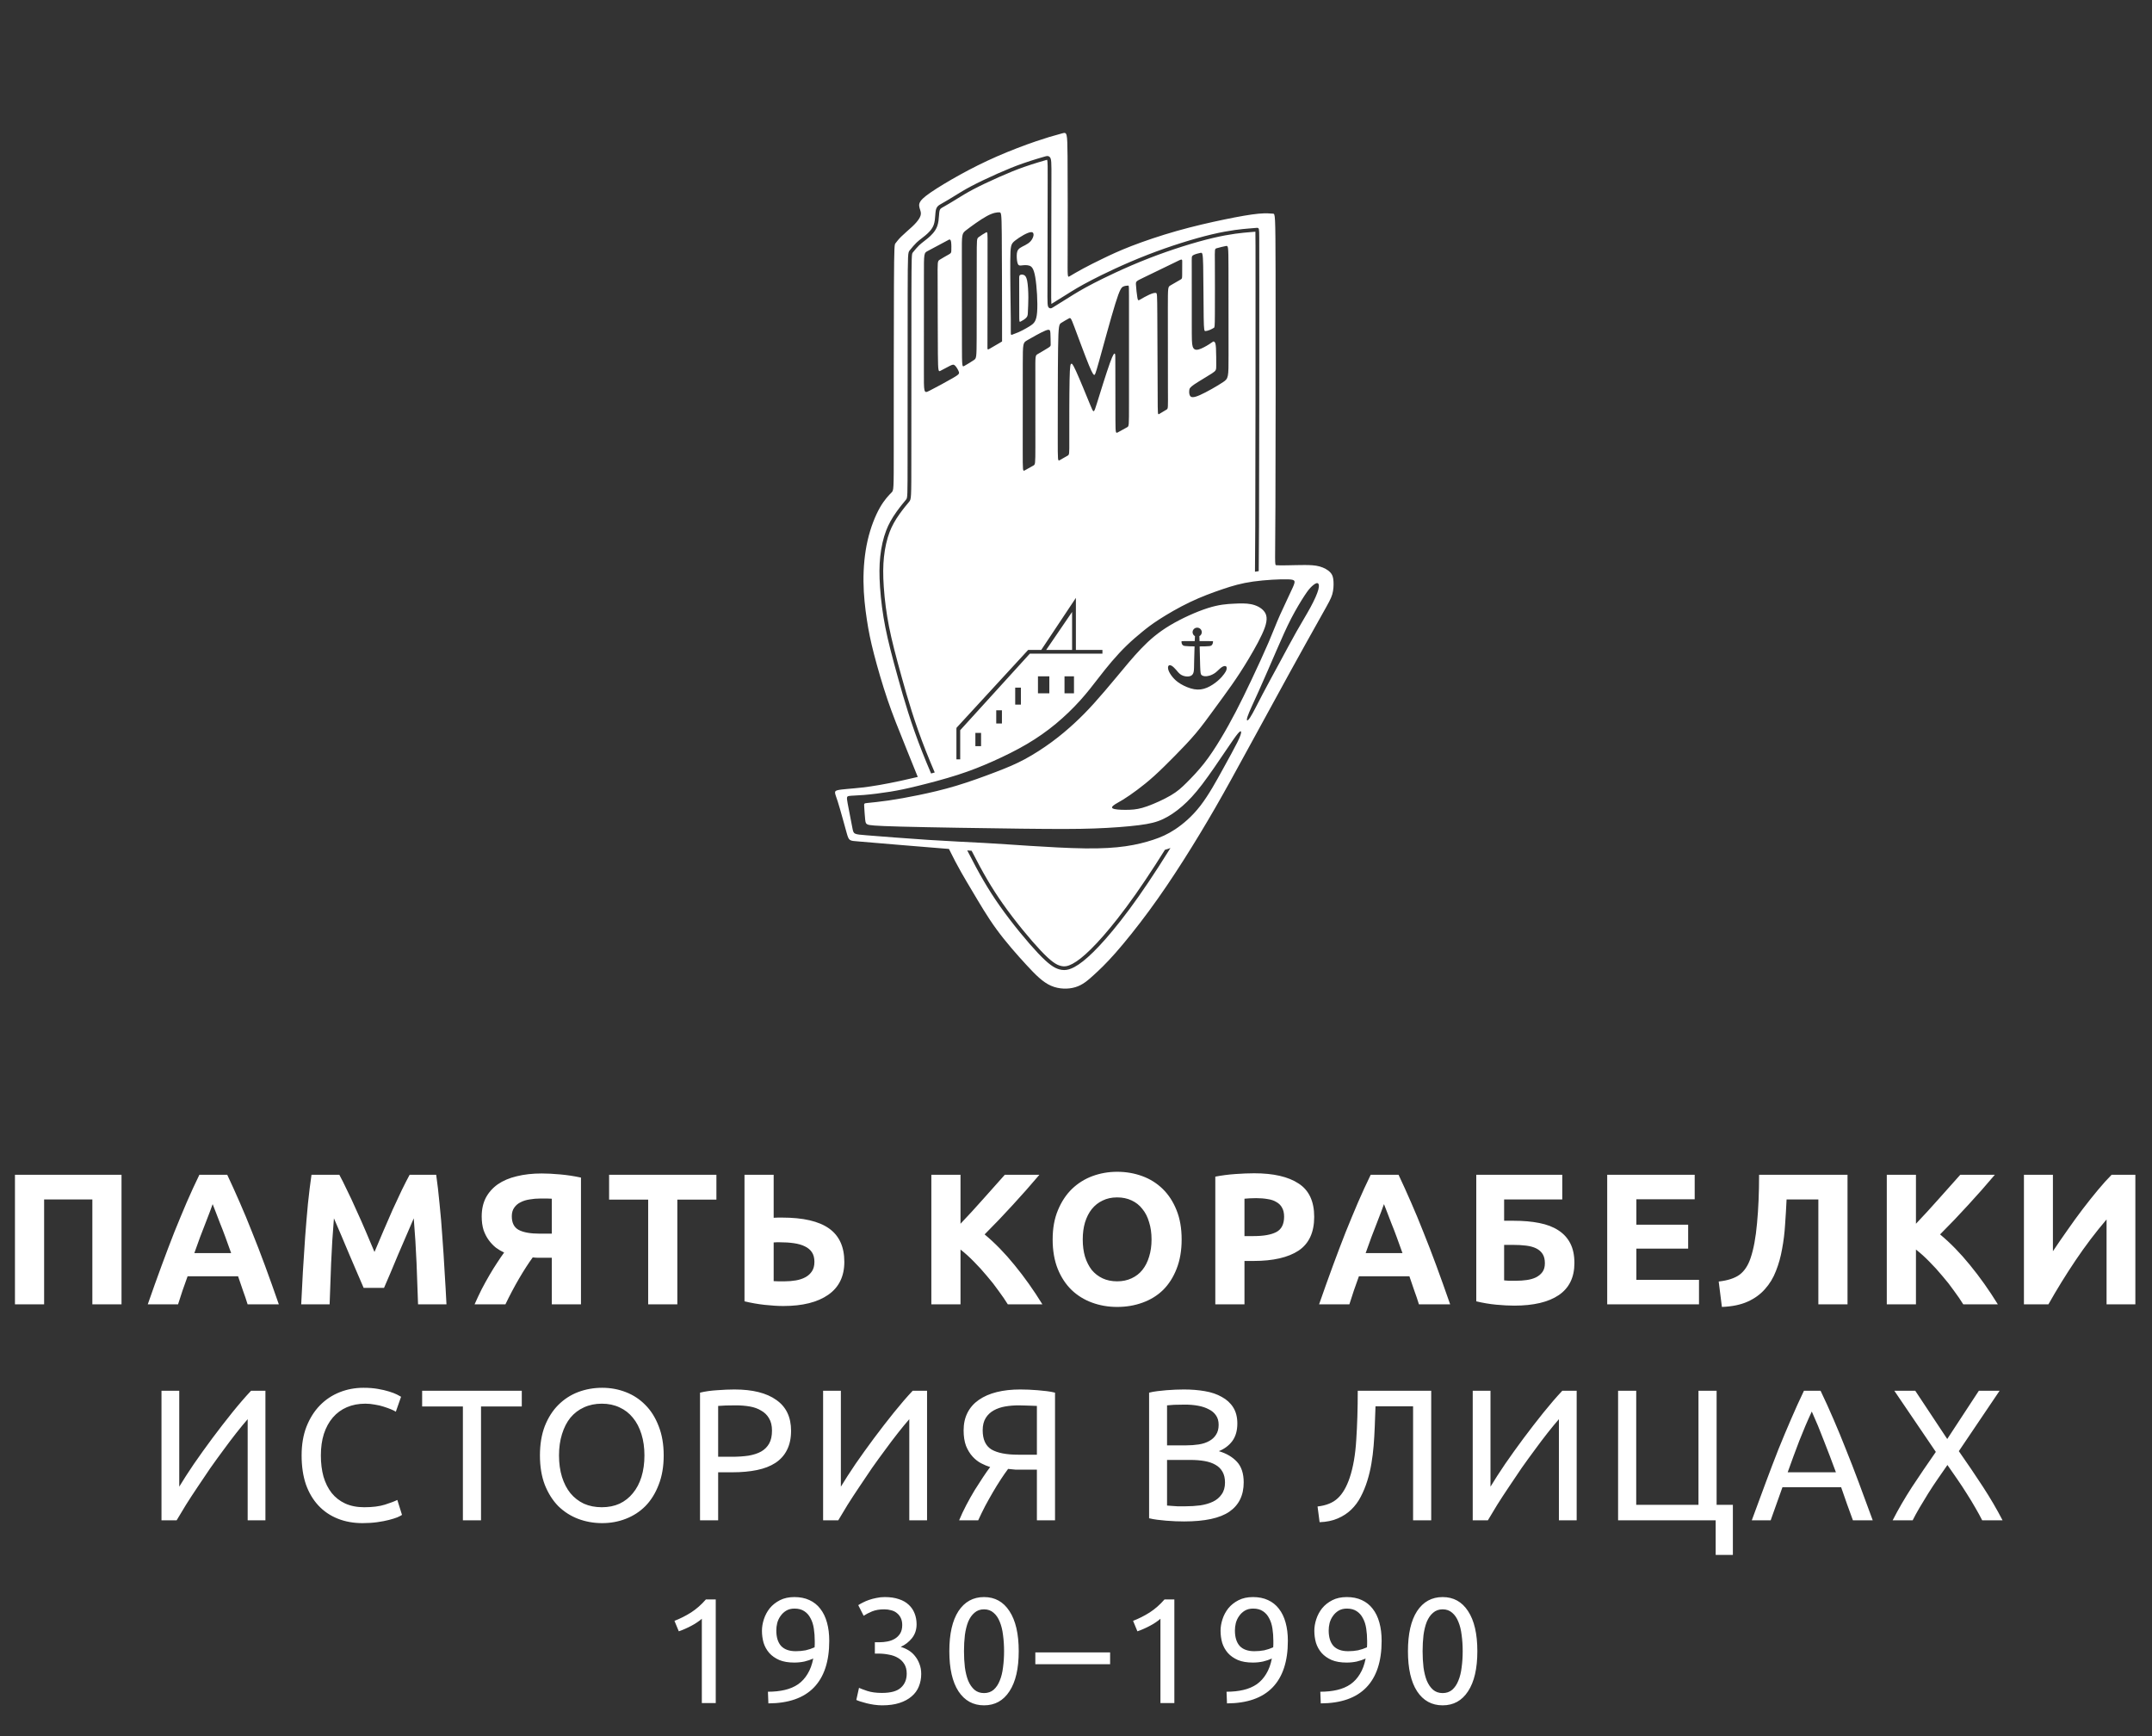 <svg width="259" height="209" viewBox="0 0 259 209" fill="none" xmlns="http://www.w3.org/2000/svg">
<rect x="0" y="0" width="259" height="209" fill="#333333" stroke="none"/>
<path fill-rule="evenodd" clip-rule="evenodd" d="M122.664 34.287C122.658 33.349 122.645 33.212 122.732 33.132C122.819 33.052 123.005 33.027 123.179 33.083C123.353 33.139 123.514 33.274 123.617 33.766C123.719 34.257 123.763 35.103 123.765 35.805C123.766 36.507 123.727 37.064 123.712 37.441C123.699 37.817 123.71 38.014 123.541 38.213C123.371 38.413 123.021 38.617 122.846 38.7C122.67 38.783 122.67 38.746 122.67 37.856C122.67 36.967 122.67 35.226 122.664 34.287ZM129.03 73.659L125.913 78.229H129.03V73.659ZM160.342 71.541C160.191 72.059 159.915 72.541 159.094 74.002C157.81 76.289 156.534 78.581 155.268 80.878C153.628 83.856 151.709 87.375 150.184 90.169C148.658 92.963 147.527 95.033 146.302 97.16C145.055 99.327 143.76 101.466 142.418 103.576C141.078 105.681 139.715 107.705 138.293 109.636C136.872 111.569 135.393 113.408 134.249 114.708C133.104 116.007 132.296 116.766 131.591 117.405C130.886 118.044 130.285 118.563 129.43 118.823C128.575 119.082 127.465 119.082 126.483 118.65C125.501 118.218 124.645 117.354 123.536 116.151C122.427 114.949 121.063 113.408 119.931 111.856C118.798 110.303 117.897 108.74 116.938 107.13C116.131 105.776 115.283 104.386 114.209 102.187L113.933 102.165C111.451 101.965 110.093 101.856 108.337 101.707C106.58 101.557 104.425 101.367 103.324 101.284C102.224 101.201 102.177 101.224 101.912 100.304C101.646 99.384 101.16 97.521 100.827 96.486C100.493 95.451 100.312 95.244 100.797 95.118C101.282 94.991 102.435 94.945 103.739 94.796C105.043 94.647 106.499 94.394 108.383 93.991C109.076 93.843 109.768 93.686 110.456 93.519C110.017 92.439 109.603 91.411 109.242 90.514C108.051 87.559 107.427 86.018 106.815 84.213C106.202 82.407 105.602 80.337 105.186 78.728C104.77 77.118 104.539 75.968 104.331 74.599C104.123 73.231 103.938 71.644 103.923 69.991C103.908 68.337 104.062 66.617 104.421 65.053C104.779 63.489 105.34 62.082 105.898 61.102C106.457 60.123 107.012 59.571 107.289 59.294C107.566 59.019 107.566 59.019 107.566 54.086C107.566 49.153 107.566 39.287 107.59 34.353C107.613 29.421 107.659 29.421 107.775 29.283C107.89 29.145 108.075 28.869 108.445 28.501C108.815 28.133 109.369 27.672 109.774 27.293C110.178 26.914 110.432 26.615 110.606 26.339C110.779 26.063 110.872 25.81 110.814 25.511C110.756 25.212 110.548 24.867 110.652 24.499C110.756 24.131 111.172 23.74 112.027 23.154C112.883 22.567 114.176 21.785 115.552 21.026C116.927 20.267 118.383 19.532 119.976 18.834C121.568 18.137 123.298 17.477 124.719 16.995C125.746 16.644 126.785 16.33 127.834 16.052C128.413 15.899 128.46 15.899 128.483 18.819C128.506 21.74 128.506 27.581 128.494 30.502C128.483 33.422 128.46 33.422 128.762 33.238C129.065 33.054 129.693 32.686 130.374 32.318C131.056 31.951 131.792 31.582 132.691 31.146C133.59 30.709 134.654 30.203 136.167 29.616C137.681 29.03 139.646 28.363 141.633 27.799C143.621 27.236 145.631 26.776 147.353 26.42C149.075 26.063 150.508 25.81 151.474 25.721C152.439 25.632 152.939 25.707 153.205 25.718C153.47 25.73 153.503 25.678 153.519 32.701C153.536 39.724 153.536 53.822 153.501 60.893C153.466 67.965 153.397 68.011 153.605 68.034C153.813 68.057 154.298 68.057 154.922 68.046C155.546 68.034 156.309 68.011 156.991 68.011C157.673 68.011 158.274 68.034 158.817 68.183C159.36 68.333 159.845 68.609 160.122 68.919C160.4 69.23 160.469 69.575 160.493 70.023C160.515 70.472 160.492 71.023 160.342 71.541ZM111.013 90.568C111.344 91.405 111.698 92.259 112.061 93.105C112.208 93.065 112.353 93.024 112.499 92.982C112.132 92.128 111.776 91.268 111.434 90.403C110.061 86.926 109.24 84.094 108.518 81.491C107.806 78.926 107.328 77.109 106.994 75.413C106.685 73.839 106.475 72.247 106.366 70.647C106.268 69.212 106.275 68.1 106.388 67.04C106.506 65.936 106.74 64.902 107.065 64.049C107.346 63.311 107.716 62.639 108.265 61.869C108.711 61.242 109.175 60.688 109.398 60.422C109.682 60.084 109.682 60.084 109.682 55.081C109.682 50.288 109.682 40.316 109.693 35.395C109.704 30.938 109.725 30.557 109.841 30.418L109.948 30.287C110.114 30.083 110.364 29.774 110.617 29.531C110.806 29.351 111.007 29.195 111.219 29.031C111.362 28.921 111.511 28.806 111.669 28.674C112.075 28.335 112.571 27.863 112.803 27.213C112.952 26.796 112.987 26.317 113.014 25.932C113.028 25.744 113.04 25.567 113.064 25.438C113.117 25.143 113.211 25.091 113.521 24.917L113.557 24.898C114.039 24.625 114.515 24.342 114.986 24.05L115.221 23.904C115.738 23.584 116.324 23.221 117.108 22.806C117.912 22.381 119.027 21.848 120.249 21.307C121.433 20.782 122.333 20.419 123.259 20.094C124.448 19.678 125.651 19.335 125.88 19.271C125.928 19.258 125.984 19.242 126.024 19.235C126.1 19.433 126.097 20.263 126.091 21.589L126.09 21.951C126.084 23.463 126.081 25.724 126.078 27.984C126.075 30.246 126.073 32.506 126.067 34.013L126.065 34.532C126.056 36.547 126.055 36.857 126.225 37.027C126.281 37.083 126.355 37.113 126.433 37.113C126.543 37.113 126.633 37.056 126.734 36.992C126.889 36.895 127.116 36.754 127.385 36.588C127.783 36.343 128.179 36.096 128.574 35.848L128.707 35.765C129.431 35.31 130.18 34.839 131.683 34.064C132.666 33.557 135.284 32.25 138.355 31.059C140.908 30.07 143.757 29.167 145.978 28.644C148.11 28.141 149.552 28.02 150.329 27.954L151.091 27.889C151.108 28.369 151.108 29.974 151.108 34.463C151.108 41.102 151.108 54.919 151.074 63.358C151.068 65.178 151.056 66.998 151.039 68.817C151.191 68.793 151.341 68.771 151.491 68.749C151.507 67.215 151.517 65.442 151.526 63.36C151.56 54.92 151.56 41.103 151.56 34.461C151.56 31.118 151.56 29.439 151.553 28.564C151.545 27.532 151.544 27.424 151.279 27.424L150.289 27.506C149.502 27.572 148.039 27.696 145.873 28.206C143.634 28.734 140.762 29.643 138.191 30.64C135.21 31.795 132.703 33.031 131.474 33.665C129.955 34.449 129.163 34.946 128.465 35.385L128.333 35.468C127.938 35.715 127.543 35.961 127.146 36.206C126.903 36.356 126.694 36.486 126.537 36.584C126.509 36.286 126.512 35.601 126.516 34.534L126.518 34.015C126.524 32.508 126.527 30.246 126.53 27.984C126.533 25.724 126.536 23.464 126.541 21.953L126.543 21.59C126.551 19.54 126.553 19.113 126.333 18.893C126.296 18.857 126.252 18.828 126.204 18.809C126.155 18.79 126.104 18.78 126.052 18.782C125.956 18.782 125.859 18.809 125.757 18.838C125.526 18.903 124.31 19.249 123.109 19.67C122.17 19.999 121.26 20.365 120.064 20.895C118.834 21.441 117.709 21.979 116.896 22.409C116.097 22.831 115.505 23.198 114.982 23.523L114.747 23.668C114.282 23.956 113.811 24.236 113.334 24.505L113.3 24.525C112.971 24.709 112.71 24.854 112.619 25.357C112.591 25.51 112.578 25.7 112.563 25.9C112.536 26.276 112.506 26.703 112.377 27.062C112.181 27.609 111.741 28.027 111.379 28.329C111.225 28.457 111.08 28.569 110.942 28.676C110.719 28.847 110.51 29.01 110.304 29.207C110.03 29.47 109.769 29.791 109.597 30.003L109.49 30.134C109.267 30.402 109.253 30.418 109.241 35.393C109.23 40.315 109.23 50.287 109.23 55.08C109.23 59.784 109.225 59.926 109.051 60.133C108.824 60.404 108.352 60.967 107.896 61.608C107.324 62.41 106.938 63.113 106.642 63.889C106.304 64.777 106.061 65.85 105.939 66.992C105.823 68.079 105.816 69.215 105.915 70.676C106.025 72.295 106.238 73.906 106.551 75.499C106.888 77.208 107.367 79.034 108.082 81.61C108.808 84.225 109.632 87.07 111.013 90.568ZM146.378 43.987C146.378 44.524 146.378 44.608 145.852 44.952C145.326 45.296 144.276 45.9 143.731 46.272C143.187 46.644 143.149 46.783 143.131 46.994C143.112 47.205 143.112 47.487 143.238 47.662C143.365 47.837 143.619 47.904 144.41 47.556C145.201 47.208 146.53 46.445 147.194 46C147.859 45.555 147.859 45.428 147.859 42.76C147.859 40.093 147.859 34.883 147.851 32.251C147.844 29.619 147.829 29.564 147.546 29.61C147.262 29.657 146.71 29.804 146.445 29.878C146.18 29.951 146.202 29.951 146.213 31.52C146.224 33.089 146.224 36.227 146.215 37.806C146.205 39.384 146.187 39.403 146.086 39.465C145.932 39.559 145.772 39.642 145.605 39.713C145.41 39.793 145.203 39.848 145.074 39.85C144.945 39.852 144.893 39.8 144.867 38.222C144.841 36.643 144.841 33.538 144.807 31.977C144.773 30.415 144.704 30.397 144.485 30.437C144.265 30.478 143.894 30.577 143.692 30.672C143.489 30.767 143.454 30.859 143.439 30.974C143.425 31.09 143.43 31.228 143.432 32.78C143.435 34.332 143.435 37.299 143.435 39.058C143.435 40.818 143.435 41.369 143.542 41.707C143.649 42.044 143.863 42.167 144.248 42.069C144.632 41.971 145.186 41.653 145.511 41.447C145.835 41.24 145.929 41.147 146.004 41.116C146.079 41.085 146.135 41.117 146.194 41.187C146.253 41.257 146.316 41.365 146.347 41.913C146.378 42.462 146.378 43.451 146.378 43.987ZM140.556 37.009C140.559 34.565 140.566 34.541 140.848 34.368C141.131 34.196 141.69 33.875 141.975 33.715C142.26 33.554 142.272 33.554 142.277 33.146C142.284 32.738 142.284 31.921 142.284 31.525C142.284 31.128 142.284 31.151 141.362 31.606C140.44 32.061 138.597 32.949 137.659 33.4C136.722 33.851 136.69 33.866 136.715 34.271C136.739 34.675 136.82 35.468 136.889 35.845C136.958 36.221 137.015 36.18 137.262 36.034C137.509 35.888 137.946 35.637 138.31 35.472C138.675 35.307 138.967 35.228 139.116 35.258C139.265 35.289 139.271 35.428 139.286 37.905C139.3 40.381 139.323 45.194 139.33 47.586C139.337 49.979 139.33 49.952 139.542 49.815C139.755 49.677 140.187 49.429 140.392 49.305C140.597 49.18 140.575 49.18 140.564 46.749C140.553 44.317 140.553 39.453 140.556 37.009ZM132.682 78.683V78.229H129.487V71.966L125.32 78.229H123.743L115.123 87.6L115.108 87.718V91.401H115.564V87.894L123.941 78.683H132.682ZM128.117 81.409V83.453H129.258V81.409H128.117ZM124.922 81.409V83.453H126.291V81.409H124.922ZM122.183 82.771V84.815H122.868V82.771H122.183ZM119.901 85.497V87.086H120.585V85.497H119.901ZM117.39 88.222V89.812H118.075V88.222H117.39ZM111.193 44.493C111.185 47.331 111.171 47.383 111.867 47.03C112.562 46.678 113.969 45.921 114.698 45.494C115.427 45.068 115.478 44.971 115.397 44.744C115.317 44.517 115.106 44.16 114.937 44C114.768 43.84 114.642 43.879 114.323 44.036C114.004 44.193 113.492 44.468 113.216 44.617C112.939 44.766 112.898 44.788 112.877 42.593C112.857 40.397 112.857 35.984 112.848 33.747C112.839 31.51 112.822 31.449 113.085 31.272C113.349 31.095 113.892 30.802 114.176 30.637C114.46 30.472 114.484 30.434 114.495 30.159C114.507 29.883 114.507 29.371 114.465 29.109C114.422 28.847 114.336 28.837 114.251 28.826C113.227 29.378 112.203 29.929 111.694 30.191C111.186 30.453 111.193 30.428 111.197 33.228C111.2 36.029 111.2 41.654 111.193 44.493ZM118.855 29.714C118.849 31.488 118.849 34.974 118.849 37.325C118.849 39.677 118.849 40.895 118.843 41.511C118.838 42.126 118.826 42.138 119.117 41.971C119.407 41.803 119.999 41.457 120.297 41.284C120.596 41.111 120.6 41.11 120.602 41.099C120.604 41.089 120.604 41.069 120.601 38.487C120.597 35.904 120.59 30.759 120.566 28.173C120.542 25.587 120.5 25.561 120.254 25.559C120.008 25.558 119.558 25.581 118.77 26.009C117.981 26.436 116.855 27.267 116.299 27.694C115.742 28.121 115.755 28.144 115.762 30.824C115.768 33.505 115.768 38.843 115.773 41.516C115.778 44.19 115.788 44.199 116.076 44.036C116.363 43.874 116.928 43.54 117.221 43.334C117.513 43.128 117.534 43.05 117.544 40.656C117.555 38.262 117.555 33.553 117.555 31.168C117.555 28.784 117.555 28.725 117.776 28.553C117.997 28.382 118.44 28.098 118.655 27.988C118.871 27.877 118.86 27.939 118.855 29.714ZM122.368 30.743C122.375 30.371 122.434 30.081 122.757 29.851C123.08 29.621 123.666 29.45 124.037 29.035C124.408 28.619 124.564 27.959 124.135 27.941C123.707 27.922 122.696 28.546 122.172 28.959C121.647 29.371 121.609 29.571 121.591 31.407C121.572 33.242 121.628 36.287 121.652 38.473C121.675 40.443 121.545 40.403 121.945 40.235C121.989 40.217 122.039 40.197 122.097 40.178C122.681 39.986 123.446 39.566 123.942 39.253C124.437 38.94 124.733 38.696 124.82 37.574C124.907 36.452 124.786 34.451 124.595 33.352C124.404 32.252 124.143 32.055 123.856 31.97C123.569 31.885 123.255 31.913 123.016 31.942C122.777 31.969 122.613 31.997 122.509 31.783C122.404 31.57 122.36 31.116 122.368 30.743ZM124.905 42.611C125.219 42.427 125.858 42.059 126.169 41.859C126.479 41.66 126.46 41.626 126.45 41.327C126.441 41.028 126.441 40.462 126.419 40.099C126.398 39.736 126.356 39.575 125.802 39.8C125.249 40.025 124.184 40.637 123.647 40.947C123.11 41.258 123.099 41.267 123.094 43.848C123.089 46.428 123.089 51.58 123.089 54.161C123.089 56.743 123.089 56.754 123.339 56.616C123.59 56.478 124.092 56.19 124.346 56.051C124.6 55.914 124.607 55.926 124.611 53.741C124.614 51.557 124.614 47.175 124.608 44.985C124.602 42.794 124.591 42.794 124.905 42.611ZM133.573 43.715C134.006 42.507 134.121 42.519 134.179 42.582C134.237 42.645 134.236 42.76 134.236 44.364C134.236 45.969 134.234 49.062 134.246 50.615C134.257 52.168 134.276 52.181 134.554 52.034C134.831 51.888 135.357 51.582 135.624 51.443C135.89 51.304 135.877 51.333 135.877 48.507V37.172C135.877 34.343 135.89 34.366 135.768 34.377C135.647 34.389 135.416 34.389 135.197 34.487C134.977 34.585 134.78 34.78 134.226 36.573C133.671 38.365 132.758 41.755 132.285 43.445C131.811 45.136 131.776 45.127 131.707 45.122C131.637 45.117 131.533 45.117 131.059 43.968C130.586 42.818 129.742 40.518 129.309 39.368C128.875 38.218 128.852 38.218 128.627 38.339C128.402 38.459 127.974 38.701 127.72 38.868C127.465 39.035 127.385 39.127 127.344 41.88C127.304 44.635 127.304 50.051 127.304 52.77C127.304 55.49 127.304 55.513 127.539 55.389C127.774 55.265 128.245 54.995 128.476 54.858C128.706 54.72 128.698 54.715 128.694 52.918C128.689 51.121 128.689 47.533 128.727 45.717C128.765 43.901 128.841 43.857 128.913 43.802C128.984 43.746 129.052 43.679 129.505 44.673C129.958 45.666 130.798 47.721 131.217 48.747C131.637 49.774 131.637 49.774 132.013 48.561C132.389 47.348 133.14 44.922 133.573 43.715ZM140.869 102.074C140.661 102.154 140.44 102.225 140.202 102.291C139.824 102.894 139.442 103.495 139.056 104.094C137.382 106.687 135.932 108.75 134.492 110.585C133.309 112.093 132.22 113.34 131.253 114.289C130.409 115.119 129.7 115.682 129.086 116.011C128.502 116.323 128.099 116.386 127.603 116.246C127.157 116.119 126.563 115.809 125.244 114.41C124.078 113.175 122.21 110.943 120.665 108.743C119.391 106.931 118.338 105.145 116.938 102.405L116.41 102.363C117.884 105.264 118.97 107.115 120.295 109.001C121.853 111.22 123.738 113.471 124.915 114.718C126.232 116.114 126.892 116.511 127.479 116.678C127.671 116.734 127.87 116.763 128.07 116.764C128.454 116.764 128.845 116.65 129.3 116.406C129.953 116.057 130.695 115.469 131.57 114.609C132.551 113.646 133.654 112.385 134.848 110.862C136.297 109.015 137.754 106.942 139.436 104.337C139.92 103.587 140.398 102.833 140.869 102.074ZM149.372 88.127C149.366 87.966 149.262 87.966 148.985 88.293C148.707 88.621 148.257 89.277 147.482 90.421C146.708 91.565 145.611 93.198 144.691 94.405C143.773 95.612 143.033 96.394 142.276 97.05C141.52 97.706 140.745 98.234 139.971 98.597C139.196 98.959 138.423 99.154 137.07 99.327C135.718 99.499 133.788 99.649 131.691 99.723C129.594 99.798 127.329 99.798 122.909 99.747C118.489 99.695 111.913 99.591 108.446 99.499C104.98 99.407 104.622 99.327 104.419 99.241C104.217 99.154 104.171 99.062 104.125 98.637C104.078 98.211 104.032 97.453 104.009 97.073C103.986 96.694 103.986 96.694 104.454 96.648C104.922 96.602 105.858 96.51 106.933 96.354C108.007 96.199 109.221 95.981 110.584 95.699C111.948 95.417 113.462 95.072 115.085 94.584C116.709 94.095 118.442 93.462 119.823 92.933C121.204 92.404 122.233 91.979 123.325 91.391C124.419 90.804 125.576 90.055 126.598 89.302C127.621 88.549 128.509 87.791 129.311 87.051C130.114 86.31 130.83 85.586 131.657 84.671C132.483 83.757 133.419 82.653 134.384 81.492C135.348 80.331 136.342 79.112 137.353 78.059C138.365 77.007 139.393 76.122 140.803 75.277C142.213 74.432 144.004 73.627 145.362 73.196C146.72 72.765 147.644 72.707 148.453 72.667C149.262 72.626 149.955 72.603 150.579 72.729C151.203 72.856 151.757 73.132 152.104 73.54C152.451 73.949 152.59 74.489 152.232 75.519C151.873 76.549 151.019 78.069 150.285 79.296C149.552 80.522 148.94 81.456 148.253 82.438C147.565 83.419 146.802 84.449 146.085 85.43C145.368 86.411 144.698 87.344 143.923 88.264C143.149 89.185 142.271 90.093 141.404 90.973C140.537 91.852 139.682 92.703 138.919 93.393C138.157 94.083 137.487 94.612 136.862 95.078C136.238 95.544 135.66 95.946 135.152 96.257C134.643 96.567 134.205 96.785 133.985 96.969C133.765 97.154 133.765 97.303 134.153 97.389C134.54 97.476 135.314 97.498 135.978 97.47C136.643 97.441 137.198 97.361 138.058 97.056C138.919 96.751 140.087 96.222 140.907 95.739C141.728 95.256 142.201 94.819 142.819 94.204C143.438 93.589 144.2 92.796 144.911 91.893C145.622 90.99 146.28 89.978 146.91 88.931C147.54 87.886 148.141 86.805 148.742 85.649C149.343 84.493 149.944 83.263 150.637 81.797C151.33 80.331 152.116 78.629 152.671 77.335C153.226 76.041 153.549 75.156 154.057 74.012C154.566 72.868 155.259 71.465 155.6 70.689C155.941 69.912 155.929 69.763 155.011 69.734C154.092 69.705 152.267 69.797 150.822 70.001C149.377 70.205 148.315 70.521 147.107 70.93C145.901 71.338 144.551 71.838 143.199 72.486C141.847 73.132 140.493 73.926 139.539 74.541C138.584 75.156 138.03 75.593 137.441 76.076C136.853 76.559 136.231 77.088 135.613 77.686C134.994 78.284 134.38 78.951 133.819 79.606C133.257 80.262 132.749 80.906 132.148 81.682C131.547 82.458 130.854 83.366 130.004 84.309C129.096 85.315 128.117 86.254 127.075 87.121C126 88.012 124.856 88.817 123.585 89.565C122.314 90.312 120.915 91.002 119.54 91.617C118.165 92.232 116.813 92.773 115.236 93.278C113.658 93.784 111.856 94.256 110.498 94.589C109.14 94.923 108.227 95.118 107.169 95.291C106.112 95.463 104.911 95.612 104.009 95.687C103.108 95.762 102.507 95.762 102.2 95.808C101.894 95.854 101.883 95.946 102.021 96.722C102.16 97.498 102.449 98.959 102.593 99.689C102.738 100.419 102.738 100.419 104.321 100.545C105.905 100.672 109.07 100.925 111.746 101.097C114.421 101.27 116.605 101.362 118.471 101.465C120.337 101.569 121.886 101.684 123.943 101.815C126 101.947 128.565 102.095 130.611 102.12C132.657 102.145 134.183 102.047 135.48 101.86C136.777 101.672 137.845 101.395 138.775 101.089C139.705 100.782 140.496 100.445 141.436 99.823C142.374 99.2 143.461 98.292 144.466 96.992C145.471 95.693 146.396 94.003 147.17 92.594C147.945 91.186 148.569 90.059 148.927 89.334C149.285 88.61 149.377 88.288 149.372 88.127ZM143.769 77.804C143.75 78.366 143.734 78.928 143.722 79.49C143.705 80.294 143.713 80.643 143.658 80.887C143.603 81.131 143.486 81.272 143.317 81.35C143.149 81.428 142.929 81.446 142.704 81.414C142.478 81.382 142.247 81.302 142.054 81.158C141.86 81.014 141.704 80.808 141.534 80.612C141.363 80.418 141.179 80.234 141.015 80.14C140.851 80.047 140.708 80.044 140.632 80.144C140.557 80.244 140.55 80.448 140.636 80.694C140.722 80.94 140.901 81.228 141.132 81.506C141.364 81.785 141.647 82.055 142.096 82.325C142.545 82.595 143.16 82.863 143.717 82.96C144.274 83.058 144.774 82.983 145.265 82.776C145.756 82.569 146.239 82.23 146.595 81.919C146.951 81.61 147.179 81.329 147.333 81.118C147.488 80.906 147.569 80.762 147.61 80.602C147.651 80.442 147.653 80.267 147.547 80.2C147.443 80.132 147.232 80.172 147.012 80.326C146.792 80.48 146.562 80.747 146.314 80.942C146.066 81.135 145.801 81.256 145.572 81.325C145.344 81.394 145.154 81.412 144.986 81.394C144.819 81.377 144.674 81.325 144.587 81.228C144.501 81.13 144.472 80.986 144.443 80.178C144.421 79.571 144.4 78.59 144.382 77.808C144.628 77.808 144.86 77.806 145.043 77.802C145.555 77.791 145.688 77.762 145.78 77.702C145.872 77.642 145.925 77.55 145.954 77.458C145.982 77.366 145.988 77.274 145.994 77.225C146 77.176 146.005 77.17 145.373 77.168C145.115 77.166 144.751 77.166 144.368 77.165L144.367 77.118C144.363 76.936 144.358 76.755 144.35 76.574C144.437 76.527 144.509 76.459 144.56 76.375C144.611 76.291 144.638 76.195 144.638 76.097C144.638 75.796 144.389 75.551 144.085 75.551C143.779 75.551 143.53 75.796 143.53 76.097C143.531 76.195 143.558 76.29 143.608 76.374C143.659 76.458 143.731 76.526 143.817 76.573C143.813 76.638 143.81 76.712 143.806 76.8C143.802 76.906 143.797 77.029 143.792 77.165C143.426 77.165 143.081 77.165 142.833 77.166C142.198 77.168 142.198 77.17 142.198 77.219C142.198 77.268 142.198 77.363 142.225 77.454C142.253 77.545 142.308 77.633 142.4 77.69C142.493 77.748 142.623 77.775 143.133 77.792C143.309 77.797 143.533 77.802 143.769 77.804ZM158.55 70.192C158.379 70.167 158.12 70.357 157.881 70.578C157.643 70.8 157.426 71.051 157.007 71.688C156.588 72.326 155.967 73.349 155.402 74.439C154.838 75.529 154.329 76.685 153.658 78.229C152.988 79.773 152.157 81.705 151.491 83.186C150.825 84.668 150.325 85.7 150.146 86.255C149.966 86.81 150.108 86.888 150.45 86.372C150.792 85.856 151.336 84.746 151.959 83.553C152.583 82.36 153.289 81.084 153.988 79.79C154.687 78.497 155.381 77.185 156.022 76.053C156.663 74.921 157.253 73.966 157.721 73.103C158.188 72.241 158.535 71.471 158.668 70.965C158.801 70.459 158.72 70.217 158.55 70.192Z" fill="white"/>
<path d="M14.625 141.407V157H11.115V144.377H5.31V157H1.8V141.407H14.625ZM29.8 157C29.636 156.46 29.448 155.905 29.238 155.335C29.043 154.765 28.848 154.195 28.653 153.625H22.578C22.383 154.195 22.18 154.765 21.971 155.335C21.776 155.905 21.596 156.46 21.43 157H17.785C18.37 155.32 18.925 153.767 19.451 152.342C19.976 150.917 20.485 149.575 20.98 148.315C21.491 147.055 21.985 145.862 22.465 144.737C22.96 143.597 23.471 142.487 23.995 141.407H27.348C27.858 142.487 28.36 143.597 28.855 144.737C29.351 145.862 29.846 147.055 30.34 148.315C30.851 149.575 31.368 150.917 31.893 152.342C32.418 153.767 32.973 155.32 33.558 157H29.8ZM25.593 144.94C25.518 145.165 25.405 145.472 25.256 145.862C25.105 146.252 24.933 146.702 24.738 147.212C24.543 147.722 24.326 148.285 24.085 148.9C23.86 149.515 23.628 150.16 23.388 150.835H27.82C27.581 150.16 27.348 149.515 27.123 148.9C26.898 148.285 26.68 147.722 26.471 147.212C26.276 146.702 26.103 146.252 25.953 145.862C25.803 145.472 25.683 145.165 25.593 144.94ZM40.841 141.407C41.111 141.902 41.419 142.517 41.764 143.252C42.124 143.972 42.491 144.76 42.866 145.615C43.256 146.455 43.639 147.317 44.014 148.202C44.389 149.087 44.741 149.92 45.071 150.7C45.401 149.92 45.754 149.087 46.129 148.202C46.504 147.317 46.879 146.455 47.254 145.615C47.644 144.76 48.011 143.972 48.356 143.252C48.716 142.517 49.031 141.902 49.301 141.407H52.496C52.646 142.442 52.781 143.605 52.901 144.895C53.036 146.17 53.149 147.505 53.239 148.9C53.344 150.28 53.434 151.667 53.509 153.062C53.599 154.457 53.674 155.77 53.734 157H50.314C50.269 155.485 50.209 153.835 50.134 152.05C50.059 150.265 49.946 148.465 49.796 146.65C49.526 147.28 49.226 147.977 48.896 148.742C48.566 149.507 48.236 150.272 47.906 151.037C47.591 151.802 47.284 152.537 46.984 153.242C46.684 153.932 46.429 154.525 46.219 155.02H43.766C43.556 154.525 43.301 153.932 43.001 153.242C42.701 152.537 42.386 151.802 42.056 151.037C41.741 150.272 41.419 149.507 41.089 148.742C40.759 147.977 40.459 147.28 40.189 146.65C40.039 148.465 39.926 150.265 39.851 152.05C39.776 153.835 39.716 155.485 39.671 157H36.251C36.311 155.77 36.379 154.457 36.454 153.062C36.544 151.667 36.634 150.28 36.724 148.9C36.829 147.505 36.941 146.17 37.061 144.895C37.196 143.605 37.339 142.442 37.489 141.407H40.841ZM65.039 144.265C64.589 144.265 64.154 144.302 63.734 144.377C63.329 144.437 62.969 144.55 62.654 144.715C62.339 144.865 62.084 145.082 61.889 145.367C61.694 145.637 61.597 145.982 61.597 146.402C61.597 147.197 61.874 147.745 62.429 148.045C62.999 148.345 63.839 148.495 64.949 148.495H66.412V144.288C66.232 144.272 66.037 144.265 65.827 144.265C65.617 144.265 65.354 144.265 65.039 144.265ZM65.197 141.25C65.827 141.25 66.562 141.287 67.402 141.362C68.257 141.437 69.097 141.565 69.922 141.745V157H66.412V151.397H65.332C65.137 151.397 64.949 151.397 64.769 151.397C64.589 151.397 64.372 151.382 64.117 151.352C63.622 152.027 63.074 152.875 62.474 153.895C61.889 154.9 61.342 155.935 60.832 157H57.119C57.389 156.385 57.674 155.777 57.974 155.177C58.289 154.577 58.604 154.007 58.919 153.467C59.234 152.927 59.542 152.432 59.842 151.982C60.142 151.517 60.419 151.112 60.674 150.767C60.344 150.617 60.014 150.422 59.684 150.182C59.369 149.927 59.084 149.627 58.829 149.282C58.574 148.937 58.364 148.532 58.199 148.067C58.049 147.587 57.974 147.04 57.974 146.425C57.974 145.57 58.139 144.82 58.469 144.175C58.814 143.53 59.294 142.99 59.909 142.555C60.539 142.12 61.297 141.797 62.182 141.587C63.082 141.362 64.087 141.25 65.197 141.25ZM86.222 141.407V144.4H81.519V157H78.009V144.4H73.307V141.407H86.222ZM101.618 151.892C101.618 153.632 100.973 154.952 99.683 155.852C98.393 156.752 96.593 157.203 94.283 157.203C93.638 157.203 92.895 157.158 92.055 157.068C91.23 156.977 90.413 156.835 89.603 156.64V141.407H93.113V146.582C93.308 146.567 93.48 146.56 93.63 146.56C93.795 146.56 93.96 146.56 94.125 146.56C96.66 146.56 98.543 146.995 99.773 147.865C101.003 148.735 101.618 150.077 101.618 151.892ZM93.81 149.53C93.735 149.53 93.63 149.53 93.495 149.53C93.36 149.53 93.233 149.537 93.113 149.552V154.21C93.278 154.225 93.465 154.232 93.675 154.232C93.885 154.232 94.14 154.232 94.44 154.232C94.905 154.232 95.355 154.195 95.79 154.12C96.225 154.045 96.608 153.917 96.938 153.737C97.268 153.557 97.53 153.317 97.725 153.017C97.92 152.717 98.018 152.342 98.018 151.892C98.018 151.427 97.92 151.045 97.725 150.745C97.53 150.445 97.245 150.205 96.87 150.025C96.51 149.845 96.068 149.717 95.543 149.642C95.033 149.567 94.455 149.53 93.81 149.53ZM121.292 157C120.977 156.49 120.602 155.942 120.167 155.357C119.747 154.757 119.282 154.165 118.772 153.58C118.277 152.98 117.76 152.41 117.22 151.87C116.68 151.315 116.14 150.827 115.6 150.407V157H112.09V141.407H115.6V147.302C116.515 146.342 117.43 145.345 118.345 144.31C119.275 143.26 120.137 142.292 120.932 141.407H125.095C124.03 142.667 122.957 143.882 121.877 145.052C120.812 146.222 119.687 147.4 118.502 148.585C119.747 149.62 120.947 150.85 122.102 152.275C123.272 153.7 124.39 155.275 125.455 157H121.292ZM130.312 149.192C130.312 149.957 130.402 150.647 130.582 151.262C130.777 151.877 131.047 152.41 131.392 152.86C131.752 153.295 132.187 153.632 132.697 153.872C133.207 154.112 133.792 154.232 134.452 154.232C135.097 154.232 135.675 154.112 136.185 153.872C136.71 153.632 137.145 153.295 137.49 152.86C137.85 152.41 138.12 151.877 138.3 151.262C138.495 150.647 138.592 149.957 138.592 149.192C138.592 148.427 138.495 147.737 138.3 147.122C138.12 146.492 137.85 145.96 137.49 145.525C137.145 145.075 136.71 144.73 136.185 144.49C135.675 144.25 135.097 144.13 134.452 144.13C133.792 144.13 133.207 144.257 132.697 144.512C132.187 144.752 131.752 145.097 131.392 145.547C131.047 145.982 130.777 146.515 130.582 147.145C130.402 147.76 130.312 148.442 130.312 149.192ZM142.215 149.192C142.215 150.527 142.012 151.705 141.607 152.725C141.217 153.73 140.677 154.577 139.987 155.267C139.297 155.942 138.472 156.452 137.512 156.797C136.567 157.143 135.547 157.315 134.452 157.315C133.387 157.315 132.382 157.143 131.437 156.797C130.492 156.452 129.667 155.942 128.962 155.267C128.257 154.577 127.702 153.73 127.297 152.725C126.892 151.705 126.69 150.527 126.69 149.192C126.69 147.857 126.9 146.687 127.32 145.682C127.74 144.662 128.302 143.807 129.007 143.117C129.727 142.427 130.552 141.91 131.482 141.565C132.427 141.22 133.417 141.047 134.452 141.047C135.517 141.047 136.522 141.22 137.467 141.565C138.412 141.91 139.237 142.427 139.942 143.117C140.647 143.807 141.202 144.662 141.607 145.682C142.012 146.687 142.215 147.857 142.215 149.192ZM150.946 141.227C153.271 141.227 155.056 141.64 156.301 142.465C157.546 143.275 158.168 144.61 158.168 146.47C158.168 148.345 157.538 149.702 156.278 150.542C155.018 151.367 153.218 151.78 150.878 151.78H149.776V157H146.266V141.632C147.031 141.482 147.841 141.377 148.696 141.317C149.551 141.257 150.301 141.227 150.946 141.227ZM151.171 144.22C150.916 144.22 150.661 144.227 150.406 144.242C150.166 144.257 149.956 144.272 149.776 144.288V148.787H150.878C152.093 148.787 153.008 148.622 153.623 148.292C154.238 147.962 154.546 147.347 154.546 146.447C154.546 146.012 154.463 145.652 154.298 145.367C154.148 145.082 153.923 144.857 153.623 144.692C153.338 144.512 152.986 144.392 152.566 144.332C152.146 144.257 151.681 144.22 151.171 144.22ZM170.773 157C170.608 156.46 170.42 155.905 170.21 155.335C170.015 154.765 169.82 154.195 169.625 153.625H163.55C163.355 154.195 163.153 154.765 162.943 155.335C162.748 155.905 162.568 156.46 162.403 157H158.758C159.343 155.32 159.898 153.767 160.423 152.342C160.948 150.917 161.458 149.575 161.953 148.315C162.463 147.055 162.958 145.862 163.438 144.737C163.933 143.597 164.443 142.487 164.968 141.407H168.32C168.83 142.487 169.333 143.597 169.828 144.737C170.323 145.862 170.818 147.055 171.313 148.315C171.823 149.575 172.34 150.917 172.865 152.342C173.39 153.767 173.945 155.32 174.53 157H170.773ZM166.565 144.94C166.49 145.165 166.378 145.472 166.228 145.862C166.078 146.252 165.905 146.702 165.71 147.212C165.515 147.722 165.298 148.285 165.058 148.9C164.833 149.515 164.6 150.16 164.36 150.835H168.793C168.553 150.16 168.32 149.515 168.095 148.9C167.87 148.285 167.653 147.722 167.443 147.212C167.248 146.702 167.075 146.252 166.925 145.862C166.775 145.472 166.655 145.165 166.565 144.94ZM181.026 144.377V146.942H182.174C183.329 146.942 184.356 147.032 185.256 147.212C186.171 147.392 186.936 147.685 187.551 148.09C188.181 148.495 188.661 149.02 188.991 149.665C189.321 150.31 189.486 151.097 189.486 152.027C189.486 153.752 188.856 155.042 187.596 155.897C186.351 156.737 184.566 157.158 182.241 157.158C181.611 157.158 180.891 157.12 180.081 157.045C179.286 156.97 178.484 156.835 177.674 156.64V141.407H188.024V144.377H181.026ZM182.421 154.165C182.886 154.165 183.329 154.135 183.749 154.075C184.169 154.015 184.536 153.91 184.851 153.76C185.181 153.595 185.444 153.377 185.639 153.107C185.834 152.837 185.931 152.485 185.931 152.05C185.931 151.6 185.841 151.232 185.661 150.947C185.481 150.662 185.226 150.437 184.896 150.272C184.566 150.107 184.161 149.995 183.681 149.935C183.201 149.875 182.661 149.845 182.061 149.845H181.026V154.12C181.191 154.135 181.386 154.15 181.611 154.165C181.851 154.165 182.121 154.165 182.421 154.165ZM193.432 157V141.407H203.962V144.355H196.942V147.415H203.175V150.295H196.942V154.052H204.48V157H193.432ZM215.02 144.377C214.975 145.382 214.915 146.395 214.84 147.415C214.78 148.42 214.66 149.395 214.48 150.34C214.315 151.285 214.067 152.17 213.737 152.995C213.422 153.82 212.98 154.547 212.41 155.177C211.855 155.807 211.157 156.31 210.317 156.685C209.477 157.06 208.45 157.27 207.235 157.315L206.852 154.255C207.932 154.135 208.765 153.865 209.35 153.445C209.935 153.01 210.377 152.35 210.677 151.465C211.052 150.37 211.315 148.96 211.465 147.235C211.63 145.495 211.712 143.552 211.712 141.407H222.355V157H218.845V144.377H215.02ZM236.284 157C235.969 156.49 235.594 155.942 235.159 155.357C234.739 154.757 234.274 154.165 233.764 153.58C233.269 152.98 232.751 152.41 232.211 151.87C231.671 151.315 231.131 150.827 230.591 150.407V157H227.081V141.407H230.591V147.302C231.506 146.342 232.421 145.345 233.336 144.31C234.266 143.26 235.129 142.292 235.924 141.407H240.086C239.021 142.667 237.949 143.882 236.869 145.052C235.804 146.222 234.679 147.4 233.494 148.585C234.739 149.62 235.939 150.85 237.094 152.275C238.264 153.7 239.381 155.275 240.446 157H236.284ZM243.587 157V141.407H247.075V150.61C247.615 149.8 248.192 148.96 248.807 148.09C249.422 147.205 250.037 146.357 250.652 145.547C251.282 144.722 251.897 143.95 252.497 143.23C253.097 142.51 253.645 141.902 254.14 141.407H256.997V157H253.532V146.785C252.212 148.33 250.967 149.972 249.797 151.712C248.627 153.452 247.54 155.215 246.535 157H243.587Z" fill="white"/>
<path d="M19.435 183V167.407H21.573V178.95C22.052 178.155 22.637 177.247 23.328 176.227C24.032 175.207 24.775 174.172 25.555 173.122C26.35 172.057 27.145 171.03 27.94 170.04C28.75 169.035 29.508 168.157 30.212 167.407H31.945V183H29.808V170.827C29.387 171.307 28.93 171.862 28.435 172.492C27.94 173.122 27.43 173.797 26.905 174.517C26.38 175.222 25.848 175.957 25.308 176.722C24.782 177.487 24.273 178.245 23.777 178.995C23.282 179.73 22.817 180.442 22.383 181.132C21.962 181.822 21.587 182.445 21.258 183H19.435ZM43.635 183.338C42.54 183.338 41.542 183.158 40.642 182.797C39.742 182.437 38.97 181.912 38.325 181.222C37.68 180.532 37.177 179.685 36.817 178.68C36.472 177.66 36.3 176.497 36.3 175.192C36.3 173.887 36.495 172.732 36.885 171.727C37.29 170.707 37.83 169.852 38.505 169.162C39.18 168.472 39.967 167.947 40.867 167.587C41.767 167.227 42.727 167.047 43.747 167.047C44.392 167.047 44.97 167.092 45.48 167.182C46.005 167.272 46.455 167.377 46.83 167.497C47.22 167.617 47.535 167.737 47.775 167.857C48.015 167.977 48.18 168.067 48.27 168.127L47.64 169.927C47.505 169.837 47.31 169.74 47.055 169.635C46.8 169.53 46.507 169.425 46.177 169.32C45.862 169.215 45.51 169.132 45.12 169.072C44.745 168.997 44.362 168.96 43.972 168.96C43.147 168.96 42.405 169.102 41.745 169.387C41.085 169.672 40.522 170.085 40.057 170.625C39.592 171.165 39.232 171.825 38.977 172.605C38.737 173.37 38.617 174.232 38.617 175.192C38.617 176.122 38.722 176.97 38.932 177.735C39.157 178.5 39.487 179.16 39.922 179.715C40.357 180.255 40.897 180.675 41.542 180.975C42.202 181.275 42.967 181.425 43.837 181.425C44.842 181.425 45.675 181.32 46.335 181.11C46.995 180.9 47.49 180.712 47.82 180.547L48.382 182.347C48.277 182.422 48.09 182.52 47.82 182.64C47.55 182.745 47.212 182.85 46.807 182.955C46.402 183.06 45.93 183.15 45.39 183.225C44.85 183.3 44.265 183.338 43.635 183.338ZM62.798 167.407V169.297H57.893V183H55.711V169.297H50.806V167.407H62.798ZM64.983 175.192C64.983 173.857 65.178 172.68 65.568 171.66C65.973 170.64 66.513 169.792 67.188 169.117C67.878 168.427 68.673 167.91 69.573 167.565C70.488 167.22 71.455 167.047 72.475 167.047C73.48 167.047 74.425 167.22 75.31 167.565C76.21 167.91 76.998 168.427 77.673 169.117C78.348 169.792 78.88 170.64 79.27 171.66C79.675 172.68 79.878 173.857 79.878 175.192C79.878 176.527 79.675 177.705 79.27 178.725C78.88 179.745 78.348 180.6 77.673 181.29C76.998 181.965 76.21 182.475 75.31 182.82C74.425 183.165 73.48 183.338 72.475 183.338C71.455 183.338 70.488 183.165 69.573 182.82C68.673 182.475 67.878 181.965 67.188 181.29C66.513 180.6 65.973 179.745 65.568 178.725C65.178 177.705 64.983 176.527 64.983 175.192ZM67.278 175.192C67.278 176.137 67.398 177 67.638 177.78C67.878 178.545 68.215 179.197 68.65 179.737C69.1 180.277 69.64 180.697 70.27 180.997C70.915 181.282 71.635 181.425 72.43 181.425C73.225 181.425 73.938 181.282 74.568 180.997C75.198 180.697 75.73 180.277 76.165 179.737C76.615 179.197 76.96 178.545 77.2 177.78C77.44 177 77.56 176.137 77.56 175.192C77.56 174.247 77.44 173.392 77.2 172.627C76.96 171.847 76.615 171.187 76.165 170.647C75.73 170.107 75.198 169.695 74.568 169.41C73.938 169.11 73.225 168.96 72.43 168.96C71.635 168.96 70.915 169.11 70.27 169.41C69.64 169.695 69.1 170.107 68.65 170.647C68.215 171.187 67.878 171.847 67.638 172.627C67.398 173.392 67.278 174.247 67.278 175.192ZM88.39 167.25C90.58 167.25 92.26 167.67 93.43 168.51C94.615 169.335 95.207 170.572 95.207 172.222C95.207 173.122 95.042 173.895 94.712 174.54C94.397 175.17 93.932 175.687 93.317 176.092C92.717 176.482 91.982 176.767 91.112 176.947C90.242 177.127 89.26 177.218 88.165 177.218H86.432V183H84.25V167.632C84.865 167.482 85.547 167.385 86.297 167.34C87.062 167.28 87.76 167.25 88.39 167.25ZM88.57 169.162C87.64 169.162 86.927 169.185 86.432 169.23V175.35H88.075C88.825 175.35 89.5 175.305 90.1 175.215C90.7 175.11 91.202 174.945 91.607 174.72C92.027 174.48 92.35 174.157 92.575 173.752C92.8 173.347 92.912 172.83 92.912 172.2C92.912 171.6 92.792 171.105 92.552 170.715C92.327 170.325 92.012 170.017 91.607 169.792C91.217 169.552 90.76 169.387 90.235 169.297C89.71 169.207 89.155 169.162 88.57 169.162ZM99.064 183V167.407H101.201V178.95C101.681 178.155 102.266 177.247 102.956 176.227C103.661 175.207 104.404 174.172 105.184 173.122C105.979 172.057 106.774 171.03 107.569 170.04C108.379 169.035 109.136 168.157 109.841 167.407H111.574V183H109.436V170.827C109.016 171.307 108.559 171.862 108.064 172.492C107.569 173.122 107.059 173.797 106.534 174.517C106.009 175.222 105.476 175.957 104.936 176.722C104.411 177.487 103.901 178.245 103.406 178.995C102.911 179.73 102.446 180.442 102.011 181.132C101.591 181.822 101.216 182.445 100.886 183H99.064ZM122.611 169.162C122.041 169.162 121.494 169.207 120.969 169.297C120.459 169.387 120.001 169.545 119.596 169.77C119.191 169.995 118.869 170.302 118.629 170.692C118.389 171.082 118.269 171.57 118.269 172.155C118.269 173.265 118.621 174.037 119.326 174.472C120.046 174.892 121.119 175.102 122.544 175.102H124.794V169.23C124.629 169.23 124.434 169.222 124.209 169.207C124.014 169.192 123.781 169.185 123.511 169.185C123.256 169.17 122.956 169.162 122.611 169.162ZM122.791 167.25C123.106 167.25 123.444 167.257 123.804 167.272C124.164 167.287 124.524 167.31 124.884 167.34C125.259 167.37 125.626 167.407 125.986 167.452C126.346 167.497 126.676 167.557 126.976 167.632V183H124.794V176.902H122.926C122.716 176.902 122.491 176.902 122.251 176.902C122.026 176.887 121.719 176.857 121.329 176.812C121.059 177.172 120.766 177.592 120.451 178.072C120.136 178.552 119.821 179.062 119.506 179.602C119.191 180.142 118.876 180.705 118.561 181.29C118.261 181.875 117.984 182.445 117.729 183H115.434C115.674 182.415 115.959 181.807 116.289 181.177C116.619 180.547 116.956 179.947 117.301 179.377C117.661 178.807 117.999 178.282 118.314 177.802C118.644 177.307 118.929 176.902 119.169 176.587C118.824 176.482 118.464 176.332 118.089 176.137C117.714 175.942 117.369 175.672 117.054 175.327C116.739 174.982 116.476 174.555 116.266 174.045C116.071 173.52 115.974 172.897 115.974 172.177C115.974 171.367 116.131 170.655 116.446 170.04C116.761 169.425 117.211 168.915 117.796 168.51C118.396 168.09 119.116 167.775 119.956 167.565C120.796 167.355 121.741 167.25 122.791 167.25ZM142.506 183.135C142.191 183.135 141.846 183.128 141.471 183.113C141.111 183.098 140.743 183.075 140.368 183.045C140.008 183.015 139.648 182.977 139.288 182.932C138.928 182.887 138.598 182.827 138.298 182.752V167.632C138.598 167.557 138.928 167.497 139.288 167.452C139.648 167.407 140.008 167.37 140.368 167.34C140.743 167.31 141.111 167.287 141.471 167.272C141.831 167.257 142.168 167.25 142.483 167.25C143.383 167.25 144.223 167.317 145.003 167.452C145.798 167.587 146.481 167.82 147.051 168.15C147.636 168.465 148.093 168.885 148.423 169.41C148.753 169.935 148.918 170.58 148.918 171.345C148.918 172.2 148.716 172.905 148.311 173.46C147.906 174 147.366 174.405 146.691 174.675C147.606 174.945 148.333 175.372 148.873 175.957C149.413 176.542 149.683 177.367 149.683 178.432C149.683 179.992 149.106 181.17 147.951 181.965C146.811 182.745 144.996 183.135 142.506 183.135ZM140.458 175.732V181.222C140.623 181.237 140.818 181.252 141.043 181.267C141.238 181.282 141.463 181.297 141.718 181.312C141.988 181.312 142.296 181.312 142.641 181.312C143.286 181.312 143.893 181.275 144.463 181.2C145.048 181.11 145.558 180.96 145.993 180.75C146.428 180.54 146.773 180.247 147.028 179.872C147.298 179.497 147.433 179.025 147.433 178.455C147.433 177.945 147.336 177.517 147.141 177.172C146.946 176.812 146.661 176.527 146.286 176.317C145.926 176.107 145.491 175.957 144.981 175.867C144.471 175.777 143.901 175.732 143.271 175.732H140.458ZM140.458 173.977H142.753C143.293 173.977 143.803 173.94 144.283 173.865C144.763 173.79 145.176 173.655 145.521 173.46C145.881 173.265 146.158 173.01 146.353 172.695C146.563 172.38 146.668 171.982 146.668 171.502C146.668 171.052 146.563 170.677 146.353 170.377C146.143 170.062 145.851 169.815 145.476 169.635C145.116 169.44 144.688 169.297 144.193 169.207C143.698 169.117 143.173 169.072 142.618 169.072C142.063 169.072 141.628 169.08 141.313 169.095C140.998 169.11 140.713 169.132 140.458 169.162V173.977ZM165.546 169.275C165.516 170.115 165.486 170.932 165.456 171.727C165.426 172.507 165.381 173.272 165.321 174.022C165.261 174.757 165.171 175.477 165.051 176.182C164.931 176.887 164.766 177.577 164.556 178.252C164.346 178.927 164.084 179.565 163.769 180.165C163.469 180.75 163.086 181.267 162.621 181.717C162.171 182.152 161.631 182.505 161.001 182.775C160.386 183.045 159.659 183.195 158.819 183.225L158.571 181.335C159.621 181.215 160.431 180.885 161.001 180.345C161.586 179.805 162.066 178.98 162.441 177.87C162.861 176.61 163.124 175.095 163.229 173.325C163.349 171.54 163.409 169.567 163.409 167.407H172.251V183H170.069V169.275H165.546ZM177.247 183V167.407H179.385V178.95C179.865 178.155 180.45 177.247 181.14 176.227C181.845 175.207 182.587 174.172 183.367 173.122C184.162 172.057 184.957 171.03 185.752 170.04C186.562 169.035 187.32 168.157 188.025 167.407H189.757V183H187.62V170.827C187.2 171.307 186.742 171.862 186.247 172.492C185.752 173.122 185.242 173.797 184.717 174.517C184.192 175.222 183.66 175.957 183.12 176.722C182.595 177.487 182.085 178.245 181.59 178.995C181.095 179.73 180.63 180.442 180.195 181.132C179.775 181.822 179.4 182.445 179.07 183H177.247ZM206.599 181.132H208.557V187.163H206.487V183H194.742V167.407H196.924V181.132H204.417V167.407H206.599V181.132ZM223.005 183C222.75 182.325 222.51 181.665 222.285 181.02C222.06 180.36 221.828 179.693 221.588 179.017H214.523L213.105 183H210.833C211.433 181.35 211.995 179.827 212.52 178.432C213.045 177.022 213.555 175.687 214.05 174.427C214.56 173.167 215.063 171.967 215.558 170.827C216.053 169.672 216.57 168.532 217.11 167.407H219.113C219.653 168.532 220.17 169.672 220.665 170.827C221.16 171.967 221.655 173.167 222.15 174.427C222.66 175.687 223.178 177.022 223.703 178.432C224.228 179.827 224.79 181.35 225.39 183H223.005ZM220.958 177.218C220.478 175.912 219.998 174.652 219.518 173.437C219.053 172.207 218.565 171.03 218.055 169.905C217.53 171.03 217.028 172.207 216.548 173.437C216.083 174.652 215.618 175.912 215.153 177.218H220.958ZM238.564 183C238.339 182.55 238.069 182.055 237.754 181.515C237.439 180.96 237.094 180.39 236.719 179.805C236.344 179.205 235.954 178.612 235.549 178.027C235.144 177.427 234.754 176.865 234.379 176.34C234.004 176.865 233.614 177.427 233.209 178.027C232.804 178.612 232.414 179.205 232.039 179.805C231.679 180.39 231.334 180.96 231.004 181.515C230.689 182.055 230.419 182.55 230.194 183H227.786C228.461 181.68 229.241 180.337 230.126 178.972C231.026 177.607 231.979 176.205 232.984 174.765L227.989 167.407H230.509L234.356 173.212L238.159 167.407H240.656L235.751 174.675C236.771 176.13 237.731 177.547 238.631 178.927C239.531 180.307 240.326 181.665 241.016 183H238.564Z" fill="white"/>
<path d="M81.174 195.1C81.858 194.836 82.524 194.5 83.172 194.092C83.82 193.672 84.414 193.15 84.954 192.526H86.142V205H84.468V194.848C84.324 194.98 84.144 195.118 83.928 195.262C83.724 195.406 83.496 195.544 83.244 195.676C83.004 195.808 82.746 195.934 82.47 196.054C82.206 196.174 81.948 196.276 81.696 196.36L81.174 195.1ZM99.803 197.512C99.803 199.984 99.185 201.856 97.949 203.128C96.725 204.388 94.901 205.024 92.477 205.036L92.423 203.632C93.179 203.632 93.857 203.56 94.457 203.416C95.069 203.272 95.603 203.044 96.059 202.732C96.515 202.408 96.893 201.994 97.193 201.49C97.505 200.986 97.733 200.368 97.877 199.636C97.565 199.78 97.211 199.9 96.815 199.996C96.419 200.08 96.011 200.122 95.591 200.122C94.883 200.122 94.283 200.02 93.791 199.816C93.299 199.6 92.897 199.318 92.585 198.97C92.273 198.61 92.045 198.202 91.901 197.746C91.769 197.278 91.703 196.792 91.703 196.288C91.703 195.844 91.781 195.382 91.937 194.902C92.093 194.422 92.327 193.984 92.639 193.588C92.963 193.192 93.371 192.868 93.863 192.616C94.355 192.364 94.937 192.238 95.609 192.238C96.293 192.238 96.893 192.358 97.409 192.598C97.937 192.838 98.375 193.186 98.723 193.642C99.083 194.098 99.353 194.656 99.533 195.316C99.713 195.964 99.803 196.696 99.803 197.512ZM95.771 198.754C96.191 198.754 96.587 198.718 96.959 198.646C97.331 198.562 97.691 198.442 98.039 198.286C98.051 198.154 98.057 198.028 98.057 197.908C98.057 197.776 98.057 197.644 98.057 197.512C98.057 196.996 98.021 196.504 97.949 196.036C97.877 195.556 97.745 195.142 97.553 194.794C97.373 194.434 97.127 194.152 96.815 193.948C96.503 193.732 96.107 193.624 95.627 193.624C95.231 193.624 94.895 193.708 94.619 193.876C94.343 194.044 94.115 194.26 93.935 194.524C93.755 194.776 93.623 195.058 93.539 195.37C93.467 195.67 93.431 195.964 93.431 196.252C93.431 197.068 93.623 197.692 94.007 198.124C94.403 198.544 94.991 198.754 95.771 198.754ZM106.138 203.776C107.206 203.776 107.968 203.566 108.424 203.146C108.892 202.726 109.126 202.162 109.126 201.454C109.126 200.998 109.03 200.614 108.838 200.302C108.646 199.99 108.394 199.744 108.082 199.564C107.77 199.372 107.404 199.24 106.984 199.168C106.576 199.084 106.156 199.042 105.724 199.042H105.292V197.674H105.886C106.186 197.674 106.492 197.644 106.804 197.584C107.128 197.524 107.422 197.416 107.686 197.26C107.95 197.104 108.166 196.894 108.334 196.63C108.502 196.354 108.586 196.012 108.586 195.604C108.586 195.268 108.526 194.98 108.406 194.74C108.286 194.5 108.124 194.302 107.92 194.146C107.728 193.99 107.5 193.882 107.236 193.822C106.984 193.75 106.714 193.714 106.426 193.714C105.85 193.714 105.358 193.798 104.95 193.966C104.554 194.134 104.218 194.308 103.942 194.488L103.294 193.21C103.438 193.114 103.618 193.012 103.834 192.904C104.062 192.784 104.314 192.676 104.59 192.58C104.866 192.484 105.16 192.406 105.472 192.346C105.796 192.274 106.132 192.238 106.48 192.238C107.14 192.238 107.71 192.322 108.19 192.49C108.67 192.646 109.066 192.874 109.378 193.174C109.69 193.462 109.924 193.81 110.08 194.218C110.236 194.614 110.314 195.046 110.314 195.514C110.314 196.162 110.128 196.72 109.756 197.188C109.384 197.644 108.934 197.992 108.406 198.232C108.73 198.328 109.042 198.466 109.342 198.646C109.642 198.826 109.9 199.054 110.116 199.33C110.344 199.606 110.524 199.924 110.656 200.284C110.8 200.644 110.872 201.046 110.872 201.49C110.872 202.03 110.776 202.534 110.584 203.002C110.404 203.458 110.116 203.854 109.72 204.19C109.336 204.526 108.85 204.79 108.262 204.982C107.674 205.174 106.978 205.27 106.174 205.27C105.862 205.27 105.538 205.246 105.202 205.198C104.878 205.15 104.572 205.09 104.284 205.018C103.996 204.946 103.744 204.874 103.528 204.802C103.312 204.73 103.156 204.67 103.06 204.622L103.384 203.164C103.588 203.26 103.924 203.386 104.392 203.542C104.872 203.698 105.454 203.776 106.138 203.776ZM114.255 198.754C114.255 196.666 114.621 195.058 115.353 193.93C116.097 192.802 117.123 192.238 118.431 192.238C119.739 192.238 120.759 192.802 121.491 193.93C122.235 195.058 122.607 196.666 122.607 198.754C122.607 200.842 122.235 202.45 121.491 203.578C120.759 204.706 119.739 205.27 118.431 205.27C117.123 205.27 116.097 204.706 115.353 203.578C114.621 202.45 114.255 200.842 114.255 198.754ZM120.843 198.754C120.843 198.07 120.801 197.422 120.717 196.81C120.645 196.198 120.513 195.664 120.321 195.208C120.141 194.752 119.895 194.392 119.583 194.128C119.271 193.852 118.887 193.714 118.431 193.714C117.975 193.714 117.591 193.852 117.279 194.128C116.967 194.392 116.715 194.752 116.523 195.208C116.343 195.664 116.211 196.198 116.127 196.81C116.055 197.422 116.019 198.07 116.019 198.754C116.019 199.438 116.055 200.086 116.127 200.698C116.211 201.31 116.343 201.844 116.523 202.3C116.715 202.756 116.967 203.122 117.279 203.398C117.591 203.662 117.975 203.794 118.431 203.794C118.887 203.794 119.271 203.662 119.583 203.398C119.895 203.122 120.141 202.756 120.321 202.3C120.513 201.844 120.645 201.31 120.717 200.698C120.801 200.086 120.843 199.438 120.843 198.754ZM124.605 198.898H133.605V200.32H124.605V198.898ZM136.369 195.1C137.053 194.836 137.719 194.5 138.367 194.092C139.015 193.672 139.609 193.15 140.149 192.526H141.337V205H139.663V194.848C139.519 194.98 139.339 195.118 139.123 195.262C138.919 195.406 138.691 195.544 138.439 195.676C138.199 195.808 137.941 195.934 137.665 196.054C137.401 196.174 137.143 196.276 136.891 196.36L136.369 195.1ZM154.998 197.512C154.998 199.984 154.38 201.856 153.144 203.128C151.92 204.388 150.096 205.024 147.672 205.036L147.618 203.632C148.374 203.632 149.052 203.56 149.652 203.416C150.264 203.272 150.798 203.044 151.254 202.732C151.71 202.408 152.088 201.994 152.388 201.49C152.7 200.986 152.928 200.368 153.072 199.636C152.76 199.78 152.406 199.9 152.01 199.996C151.614 200.08 151.206 200.122 150.786 200.122C150.078 200.122 149.478 200.02 148.986 199.816C148.494 199.6 148.092 199.318 147.78 198.97C147.468 198.61 147.24 198.202 147.096 197.746C146.964 197.278 146.898 196.792 146.898 196.288C146.898 195.844 146.976 195.382 147.132 194.902C147.288 194.422 147.522 193.984 147.834 193.588C148.158 193.192 148.566 192.868 149.058 192.616C149.55 192.364 150.132 192.238 150.804 192.238C151.488 192.238 152.088 192.358 152.604 192.598C153.132 192.838 153.57 193.186 153.918 193.642C154.278 194.098 154.548 194.656 154.728 195.316C154.908 195.964 154.998 196.696 154.998 197.512ZM150.966 198.754C151.386 198.754 151.782 198.718 152.154 198.646C152.526 198.562 152.886 198.442 153.234 198.286C153.246 198.154 153.252 198.028 153.252 197.908C153.252 197.776 153.252 197.644 153.252 197.512C153.252 196.996 153.216 196.504 153.144 196.036C153.072 195.556 152.94 195.142 152.748 194.794C152.568 194.434 152.322 194.152 152.01 193.948C151.698 193.732 151.302 193.624 150.822 193.624C150.426 193.624 150.09 193.708 149.814 193.876C149.538 194.044 149.31 194.26 149.13 194.524C148.95 194.776 148.818 195.058 148.734 195.37C148.662 195.67 148.626 195.964 148.626 196.252C148.626 197.068 148.818 197.692 149.202 198.124C149.598 198.544 150.186 198.754 150.966 198.754ZM166.284 197.512C166.284 199.984 165.666 201.856 164.43 203.128C163.206 204.388 161.382 205.024 158.958 205.036L158.904 203.632C159.66 203.632 160.338 203.56 160.938 203.416C161.55 203.272 162.084 203.044 162.54 202.732C162.996 202.408 163.374 201.994 163.674 201.49C163.986 200.986 164.214 200.368 164.358 199.636C164.046 199.78 163.692 199.9 163.296 199.996C162.9 200.08 162.492 200.122 162.072 200.122C161.364 200.122 160.764 200.02 160.272 199.816C159.78 199.6 159.378 199.318 159.066 198.97C158.754 198.61 158.526 198.202 158.382 197.746C158.25 197.278 158.184 196.792 158.184 196.288C158.184 195.844 158.262 195.382 158.418 194.902C158.574 194.422 158.808 193.984 159.12 193.588C159.444 193.192 159.852 192.868 160.344 192.616C160.836 192.364 161.418 192.238 162.09 192.238C162.774 192.238 163.374 192.358 163.89 192.598C164.418 192.838 164.856 193.186 165.204 193.642C165.564 194.098 165.834 194.656 166.014 195.316C166.194 195.964 166.284 196.696 166.284 197.512ZM162.252 198.754C162.672 198.754 163.068 198.718 163.44 198.646C163.812 198.562 164.172 198.442 164.52 198.286C164.532 198.154 164.538 198.028 164.538 197.908C164.538 197.776 164.538 197.644 164.538 197.512C164.538 196.996 164.502 196.504 164.43 196.036C164.358 195.556 164.226 195.142 164.034 194.794C163.854 194.434 163.608 194.152 163.296 193.948C162.984 193.732 162.588 193.624 162.108 193.624C161.712 193.624 161.376 193.708 161.1 193.876C160.824 194.044 160.596 194.26 160.416 194.524C160.236 194.776 160.104 195.058 160.02 195.37C159.948 195.67 159.912 195.964 159.912 196.252C159.912 197.068 160.104 197.692 160.488 198.124C160.884 198.544 161.472 198.754 162.252 198.754ZM169.451 198.754C169.451 196.666 169.817 195.058 170.549 193.93C171.293 192.802 172.319 192.238 173.627 192.238C174.935 192.238 175.955 192.802 176.687 193.93C177.431 195.058 177.803 196.666 177.803 198.754C177.803 200.842 177.431 202.45 176.687 203.578C175.955 204.706 174.935 205.27 173.627 205.27C172.319 205.27 171.293 204.706 170.549 203.578C169.817 202.45 169.451 200.842 169.451 198.754ZM176.039 198.754C176.039 198.07 175.997 197.422 175.913 196.81C175.841 196.198 175.709 195.664 175.517 195.208C175.337 194.752 175.091 194.392 174.779 194.128C174.467 193.852 174.083 193.714 173.627 193.714C173.171 193.714 172.787 193.852 172.475 194.128C172.163 194.392 171.911 194.752 171.719 195.208C171.539 195.664 171.407 196.198 171.323 196.81C171.251 197.422 171.215 198.07 171.215 198.754C171.215 199.438 171.251 200.086 171.323 200.698C171.407 201.31 171.539 201.844 171.719 202.3C171.911 202.756 172.163 203.122 172.475 203.398C172.787 203.662 173.171 203.794 173.627 203.794C174.083 203.794 174.467 203.662 174.779 203.398C175.091 203.122 175.337 202.756 175.517 202.3C175.709 201.844 175.841 201.31 175.913 200.698C175.997 200.086 176.039 199.438 176.039 198.754Z" fill="white"/>
</svg>
